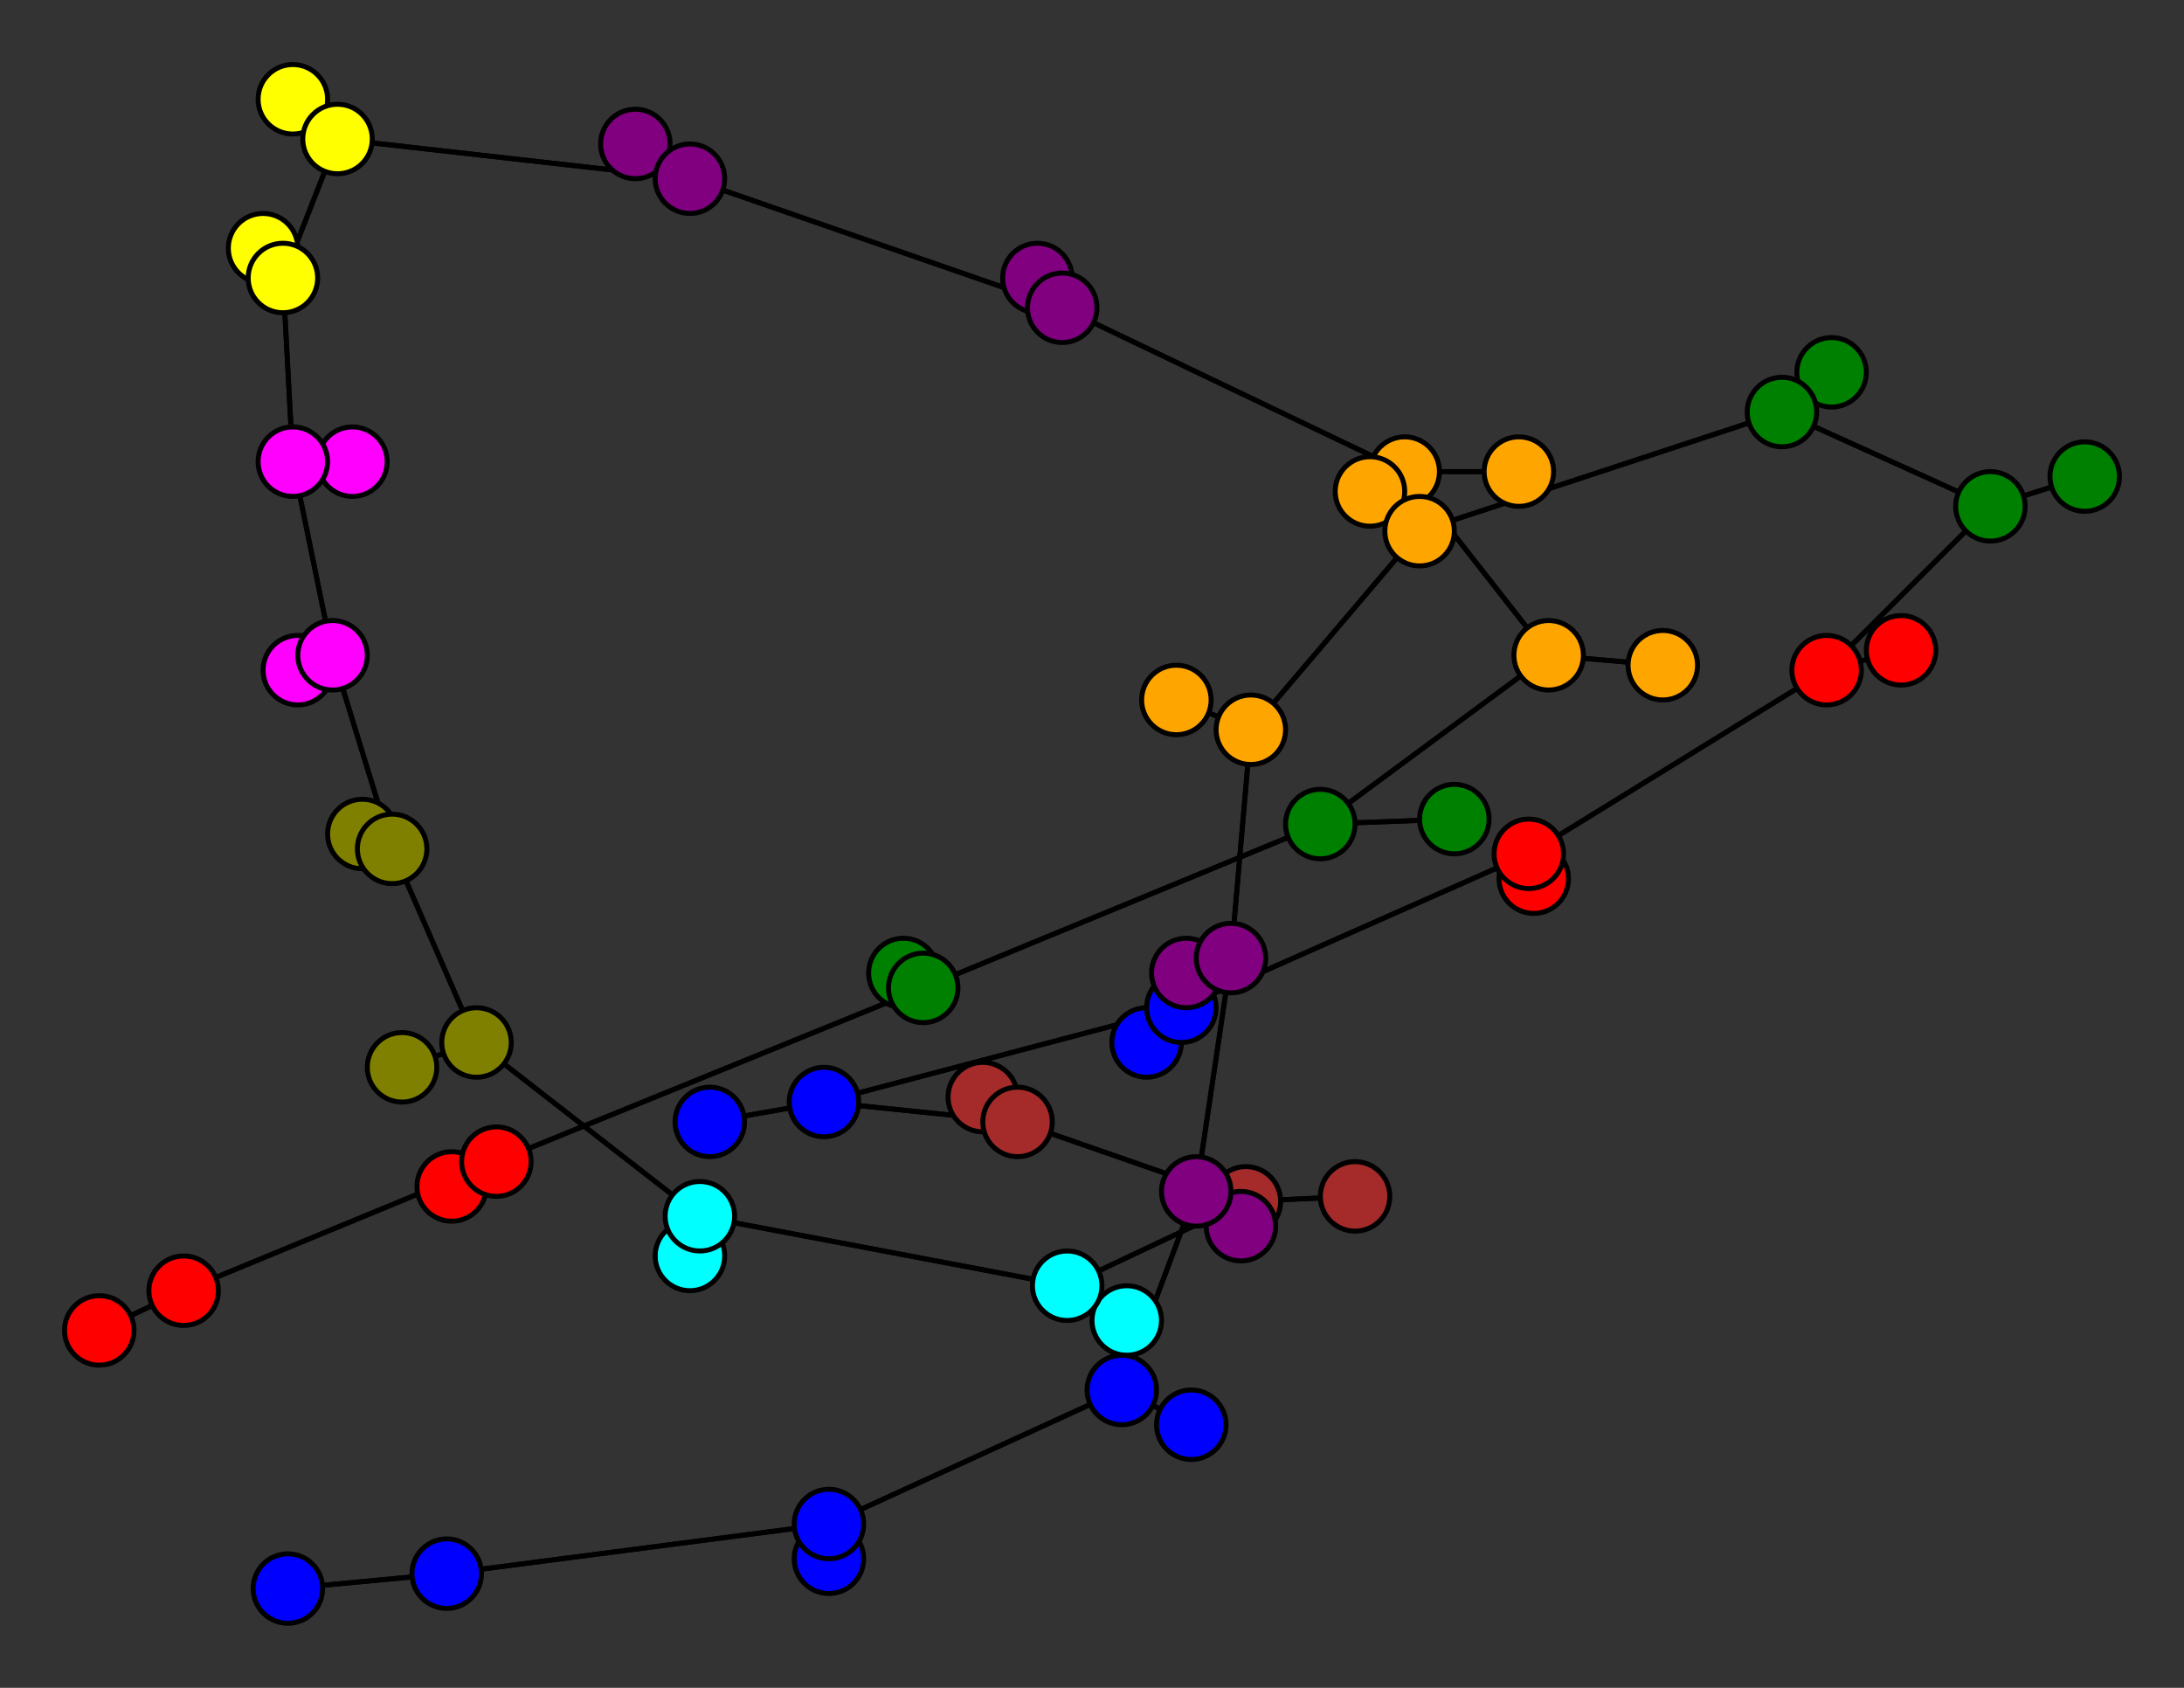 <svg width="440" height="340" xmlns="http://www.w3.org/2000/svg">
<rect width="100%" height="100%" fill="#333333" stroke="none"/>
<path stroke-width="1" stroke="black" d="M 20 268 37 260"/>
<path stroke-width="1" stroke="black" d="M 401 102 368 135"/>
<path stroke-width="1" stroke="black" d="M 420 96 401 102"/>
<path stroke-width="1" stroke="black" d="M 368 135 401 102"/>
<path stroke-width="1" stroke="black" d="M 368 135 383 131"/>
<path stroke-width="1" stroke="black" d="M 368 135 308 172"/>
<path stroke-width="1" stroke="black" d="M 383 131 368 135"/>
<path stroke-width="1" stroke="black" d="M 308 172 368 135"/>
<path stroke-width="1" stroke="black" d="M 308 172 309 177"/>
<path stroke-width="1" stroke="black" d="M 308 172 238 203"/>
<path stroke-width="1" stroke="black" d="M 309 177 308 172"/>
<path stroke-width="1" stroke="black" d="M 238 203 308 172"/>
<path stroke-width="1" stroke="black" d="M 238 203 231 210"/>
<path stroke-width="1" stroke="black" d="M 401 102 420 96"/>
<path stroke-width="1" stroke="black" d="M 238 203 166 222"/>
<path stroke-width="1" stroke="black" d="M 166 222 238 203"/>
<path stroke-width="1" stroke="black" d="M 166 222 143 226"/>
<path stroke-width="1" stroke="black" d="M 166 222 205 226"/>
<path stroke-width="1" stroke="black" d="M 143 226 166 222"/>
<path stroke-width="1" stroke="black" d="M 205 226 166 222"/>
<path stroke-width="1" stroke="black" d="M 205 226 198 221"/>
<path stroke-width="1" stroke="black" d="M 205 226 251 242"/>
<path stroke-width="1" stroke="black" d="M 198 221 205 226"/>
<path stroke-width="1" stroke="black" d="M 251 242 205 226"/>
<path stroke-width="1" stroke="black" d="M 251 242 273 241"/>
<path stroke-width="1" stroke="black" d="M 251 242 215 259"/>
<path stroke-width="1" stroke="black" d="M 273 241 251 242"/>
<path stroke-width="1" stroke="black" d="M 231 210 238 203"/>
<path stroke-width="1" stroke="black" d="M 401 102 359 83"/>
<path stroke-width="1" stroke="black" d="M 369 75 359 83"/>
<path stroke-width="1" stroke="black" d="M 359 83 401 102"/>
<path stroke-width="1" stroke="black" d="M 58 320 90 317"/>
<path stroke-width="1" stroke="black" d="M 167 307 90 317"/>
<path stroke-width="1" stroke="black" d="M 167 307 167 314"/>
<path stroke-width="1" stroke="black" d="M 167 307 226 280"/>
<path stroke-width="1" stroke="black" d="M 167 314 167 307"/>
<path stroke-width="1" stroke="black" d="M 226 280 167 307"/>
<path stroke-width="1" stroke="black" d="M 226 280 240 287"/>
<path stroke-width="1" stroke="black" d="M 226 280 241 240"/>
<path stroke-width="1" stroke="black" d="M 240 287 226 280"/>
<path stroke-width="1" stroke="black" d="M 241 240 226 280"/>
<path stroke-width="1" stroke="black" d="M 241 240 250 247"/>
<path stroke-width="1" stroke="black" d="M 241 240 248 193"/>
<path stroke-width="1" stroke="black" d="M 250 247 241 240"/>
<path stroke-width="1" stroke="black" d="M 248 193 241 240"/>
<path stroke-width="1" stroke="black" d="M 248 193 239 196"/>
<path stroke-width="1" stroke="black" d="M 248 193 252 147"/>
<path stroke-width="1" stroke="black" d="M 239 196 248 193"/>
<path stroke-width="1" stroke="black" d="M 252 147 248 193"/>
<path stroke-width="1" stroke="black" d="M 252 147 237 141"/>
<path stroke-width="1" stroke="black" d="M 252 147 286 107"/>
<path stroke-width="1" stroke="black" d="M 237 141 252 147"/>
<path stroke-width="1" stroke="black" d="M 286 107 252 147"/>
<path stroke-width="1" stroke="black" d="M 286 107 276 99"/>
<path stroke-width="1" stroke="black" d="M 286 107 359 83"/>
<path stroke-width="1" stroke="black" d="M 276 99 286 107"/>
<path stroke-width="1" stroke="black" d="M 359 83 286 107"/>
<path stroke-width="1" stroke="black" d="M 359 83 369 75"/>
<path stroke-width="1" stroke="black" d="M 215 259 251 242"/>
<path stroke-width="1" stroke="black" d="M 215 259 227 266"/>
<path stroke-width="1" stroke="black" d="M 215 259 141 245"/>
<path stroke-width="1" stroke="black" d="M 227 266 215 259"/>
<path stroke-width="1" stroke="black" d="M 128 29 139 36"/>
<path stroke-width="1" stroke="black" d="M 214 62 139 36"/>
<path stroke-width="1" stroke="black" d="M 214 62 209 56"/>
<path stroke-width="1" stroke="black" d="M 214 62 283 95"/>
<path stroke-width="1" stroke="black" d="M 209 56 214 62"/>
<path stroke-width="1" stroke="black" d="M 283 95 214 62"/>
<path stroke-width="1" stroke="black" d="M 283 95 306 95"/>
<path stroke-width="1" stroke="black" d="M 283 95 312 132"/>
<path stroke-width="1" stroke="black" d="M 306 95 283 95"/>
<path stroke-width="1" stroke="black" d="M 312 132 283 95"/>
<path stroke-width="1" stroke="black" d="M 312 132 335 134"/>
<path stroke-width="1" stroke="black" d="M 312 132 266 166"/>
<path stroke-width="1" stroke="black" d="M 335 134 312 132"/>
<path stroke-width="1" stroke="black" d="M 266 166 312 132"/>
<path stroke-width="1" stroke="black" d="M 266 166 293 165"/>
<path stroke-width="1" stroke="black" d="M 266 166 186 199"/>
<path stroke-width="1" stroke="black" d="M 293 165 266 166"/>
<path stroke-width="1" stroke="black" d="M 186 199 266 166"/>
<path stroke-width="1" stroke="black" d="M 186 199 182 196"/>
<path stroke-width="1" stroke="black" d="M 186 199 100 234"/>
<path stroke-width="1" stroke="black" d="M 182 196 186 199"/>
<path stroke-width="1" stroke="black" d="M 100 234 186 199"/>
<path stroke-width="1" stroke="black" d="M 100 234 91 239"/>
<path stroke-width="1" stroke="black" d="M 100 234 37 260"/>
<path stroke-width="1" stroke="black" d="M 91 239 100 234"/>
<path stroke-width="1" stroke="black" d="M 37 260 100 234"/>
<path stroke-width="1" stroke="black" d="M 37 260 20 268"/>
<path stroke-width="1" stroke="black" d="M 139 36 214 62"/>
<path stroke-width="1" stroke="black" d="M 90 317 167 307"/>
<path stroke-width="1" stroke="black" d="M 139 36 128 29"/>
<path stroke-width="1" stroke="black" d="M 59 20 68 28"/>
<path stroke-width="1" stroke="black" d="M 141 245 215 259"/>
<path stroke-width="1" stroke="black" d="M 141 245 139 253"/>
<path stroke-width="1" stroke="black" d="M 141 245 96 210"/>
<path stroke-width="1" stroke="black" d="M 139 253 141 245"/>
<path stroke-width="1" stroke="black" d="M 96 210 141 245"/>
<path stroke-width="1" stroke="black" d="M 96 210 81 215"/>
<path stroke-width="1" stroke="black" d="M 96 210 79 171"/>
<path stroke-width="1" stroke="black" d="M 81 215 96 210"/>
<path stroke-width="1" stroke="black" d="M 79 171 96 210"/>
<path stroke-width="1" stroke="black" d="M 79 171 73 168"/>
<path stroke-width="1" stroke="black" d="M 79 171 67 132"/>
<path stroke-width="1" stroke="black" d="M 73 168 79 171"/>
<path stroke-width="1" stroke="black" d="M 67 132 79 171"/>
<path stroke-width="1" stroke="black" d="M 67 132 60 135"/>
<path stroke-width="1" stroke="black" d="M 67 132 59 93"/>
<path stroke-width="1" stroke="black" d="M 60 135 67 132"/>
<path stroke-width="1" stroke="black" d="M 59 93 67 132"/>
<path stroke-width="1" stroke="black" d="M 59 93 71 93"/>
<path stroke-width="1" stroke="black" d="M 59 93 57 56"/>
<path stroke-width="1" stroke="black" d="M 71 93 59 93"/>
<path stroke-width="1" stroke="black" d="M 57 56 59 93"/>
<path stroke-width="1" stroke="black" d="M 57 56 53 50"/>
<path stroke-width="1" stroke="black" d="M 57 56 68 28"/>
<path stroke-width="1" stroke="black" d="M 53 50 57 56"/>
<path stroke-width="1" stroke="black" d="M 68 28 57 56"/>
<path stroke-width="1" stroke="black" d="M 68 28 59 20"/>
<path stroke-width="1" stroke="black" d="M 68 28 139 36"/>
<path stroke-width="1" stroke="black" d="M 139 36 68 28"/>
<path stroke-width="1" stroke="black" d="M 90 317 58 320"/>
<circle cx="20" cy="268" r="7.0" style="fill:red;stroke:black;stroke-width:1.0"/>
<circle cx="37" cy="260" r="7.0" style="fill:red;stroke:black;stroke-width:1.0"/>
<circle cx="91" cy="239" r="7.0" style="fill:red;stroke:black;stroke-width:1.0"/>
<circle cx="100" cy="234" r="7.0" style="fill:red;stroke:black;stroke-width:1.0"/>
<circle cx="182" cy="196" r="7.0" style="fill:green;stroke:black;stroke-width:1.0"/>
<circle cx="186" cy="199" r="7.0" style="fill:green;stroke:black;stroke-width:1.0"/>
<circle cx="293" cy="165" r="7.0" style="fill:green;stroke:black;stroke-width:1.0"/>
<circle cx="266" cy="166" r="7.0" style="fill:green;stroke:black;stroke-width:1.0"/>
<circle cx="335" cy="134" r="7.0" style="fill:orange;stroke:black;stroke-width:1.0"/>
<circle cx="312" cy="132" r="7.0" style="fill:orange;stroke:black;stroke-width:1.0"/>
<circle cx="306" cy="95" r="7.0" style="fill:orange;stroke:black;stroke-width:1.0"/>
<circle cx="283" cy="95" r="7.0" style="fill:orange;stroke:black;stroke-width:1.0"/>
<circle cx="209" cy="56" r="7.0" style="fill:purple;stroke:black;stroke-width:1.0"/>
<circle cx="214" cy="62" r="7.0" style="fill:purple;stroke:black;stroke-width:1.0"/>
<circle cx="128" cy="29" r="7.0" style="fill:purple;stroke:black;stroke-width:1.0"/>
<circle cx="139" cy="36" r="7.0" style="fill:purple;stroke:black;stroke-width:1.0"/>
<circle cx="59" cy="20" r="7.0" style="fill:yellow;stroke:black;stroke-width:1.0"/>
<circle cx="68" cy="28" r="7.0" style="fill:yellow;stroke:black;stroke-width:1.0"/>
<circle cx="53" cy="50" r="7.0" style="fill:yellow;stroke:black;stroke-width:1.0"/>
<circle cx="57" cy="56" r="7.0" style="fill:yellow;stroke:black;stroke-width:1.0"/>
<circle cx="71" cy="93" r="7.0" style="fill:fuchsia;stroke:black;stroke-width:1.0"/>
<circle cx="59" cy="93" r="7.0" style="fill:fuchsia;stroke:black;stroke-width:1.0"/>
<circle cx="60" cy="135" r="7.0" style="fill:fuchsia;stroke:black;stroke-width:1.0"/>
<circle cx="67" cy="132" r="7.0" style="fill:fuchsia;stroke:black;stroke-width:1.0"/>
<circle cx="73" cy="168" r="7.0" style="fill:olive;stroke:black;stroke-width:1.0"/>
<circle cx="79" cy="171" r="7.0" style="fill:olive;stroke:black;stroke-width:1.0"/>
<circle cx="81" cy="215" r="7.0" style="fill:olive;stroke:black;stroke-width:1.0"/>
<circle cx="96" cy="210" r="7.0" style="fill:olive;stroke:black;stroke-width:1.0"/>
<circle cx="139" cy="253" r="7.0" style="fill:aqua;stroke:black;stroke-width:1.0"/>
<circle cx="141" cy="245" r="7.0" style="fill:aqua;stroke:black;stroke-width:1.0"/>
<circle cx="227" cy="266" r="7.0" style="fill:aqua;stroke:black;stroke-width:1.0"/>
<circle cx="215" cy="259" r="7.0" style="fill:aqua;stroke:black;stroke-width:1.0"/>
<circle cx="273" cy="241" r="7.0" style="fill:brown;stroke:black;stroke-width:1.0"/>
<circle cx="251" cy="242" r="7.0" style="fill:brown;stroke:black;stroke-width:1.0"/>
<circle cx="198" cy="221" r="7.0" style="fill:brown;stroke:black;stroke-width:1.0"/>
<circle cx="205" cy="226" r="7.0" style="fill:brown;stroke:black;stroke-width:1.0"/>
<circle cx="143" cy="226" r="7.0" style="fill:blue;stroke:black;stroke-width:1.0"/>
<circle cx="166" cy="222" r="7.0" style="fill:blue;stroke:black;stroke-width:1.0"/>
<circle cx="231" cy="210" r="7.0" style="fill:blue;stroke:black;stroke-width:1.0"/>
<circle cx="238" cy="203" r="7.0" style="fill:blue;stroke:black;stroke-width:1.0"/>
<circle cx="309" cy="177" r="7.0" style="fill:red;stroke:black;stroke-width:1.0"/>
<circle cx="308" cy="172" r="7.0" style="fill:red;stroke:black;stroke-width:1.0"/>
<circle cx="383" cy="131" r="7.0" style="fill:red;stroke:black;stroke-width:1.0"/>
<circle cx="368" cy="135" r="7.0" style="fill:red;stroke:black;stroke-width:1.0"/>
<circle cx="420" cy="96" r="7.0" style="fill:green;stroke:black;stroke-width:1.0"/>
<circle cx="401" cy="102" r="7.0" style="fill:green;stroke:black;stroke-width:1.0"/>
<circle cx="369" cy="75" r="7.0" style="fill:green;stroke:black;stroke-width:1.0"/>
<circle cx="359" cy="83" r="7.0" style="fill:green;stroke:black;stroke-width:1.0"/>
<circle cx="276" cy="99" r="7.0" style="fill:orange;stroke:black;stroke-width:1.0"/>
<circle cx="286" cy="107" r="7.0" style="fill:orange;stroke:black;stroke-width:1.0"/>
<circle cx="237" cy="141" r="7.0" style="fill:orange;stroke:black;stroke-width:1.0"/>
<circle cx="252" cy="147" r="7.0" style="fill:orange;stroke:black;stroke-width:1.0"/>
<circle cx="239" cy="196" r="7.0" style="fill:purple;stroke:black;stroke-width:1.0"/>
<circle cx="248" cy="193" r="7.0" style="fill:purple;stroke:black;stroke-width:1.0"/>
<circle cx="250" cy="247" r="7.0" style="fill:purple;stroke:black;stroke-width:1.0"/>
<circle cx="241" cy="240" r="7.0" style="fill:purple;stroke:black;stroke-width:1.0"/>
<circle cx="240" cy="287" r="7.0" style="fill:blue;stroke:black;stroke-width:1.0"/>
<circle cx="226" cy="280" r="7.0" style="fill:blue;stroke:black;stroke-width:1.0"/>
<circle cx="167" cy="314" r="7.0" style="fill:blue;stroke:black;stroke-width:1.0"/>
<circle cx="167" cy="307" r="7.0" style="fill:blue;stroke:black;stroke-width:1.0"/>
<circle cx="58" cy="320" r="7.0" style="fill:blue;stroke:black;stroke-width:1.0"/>
<circle cx="90" cy="317" r="7.0" style="fill:blue;stroke:black;stroke-width:1.0"/>
</svg>
